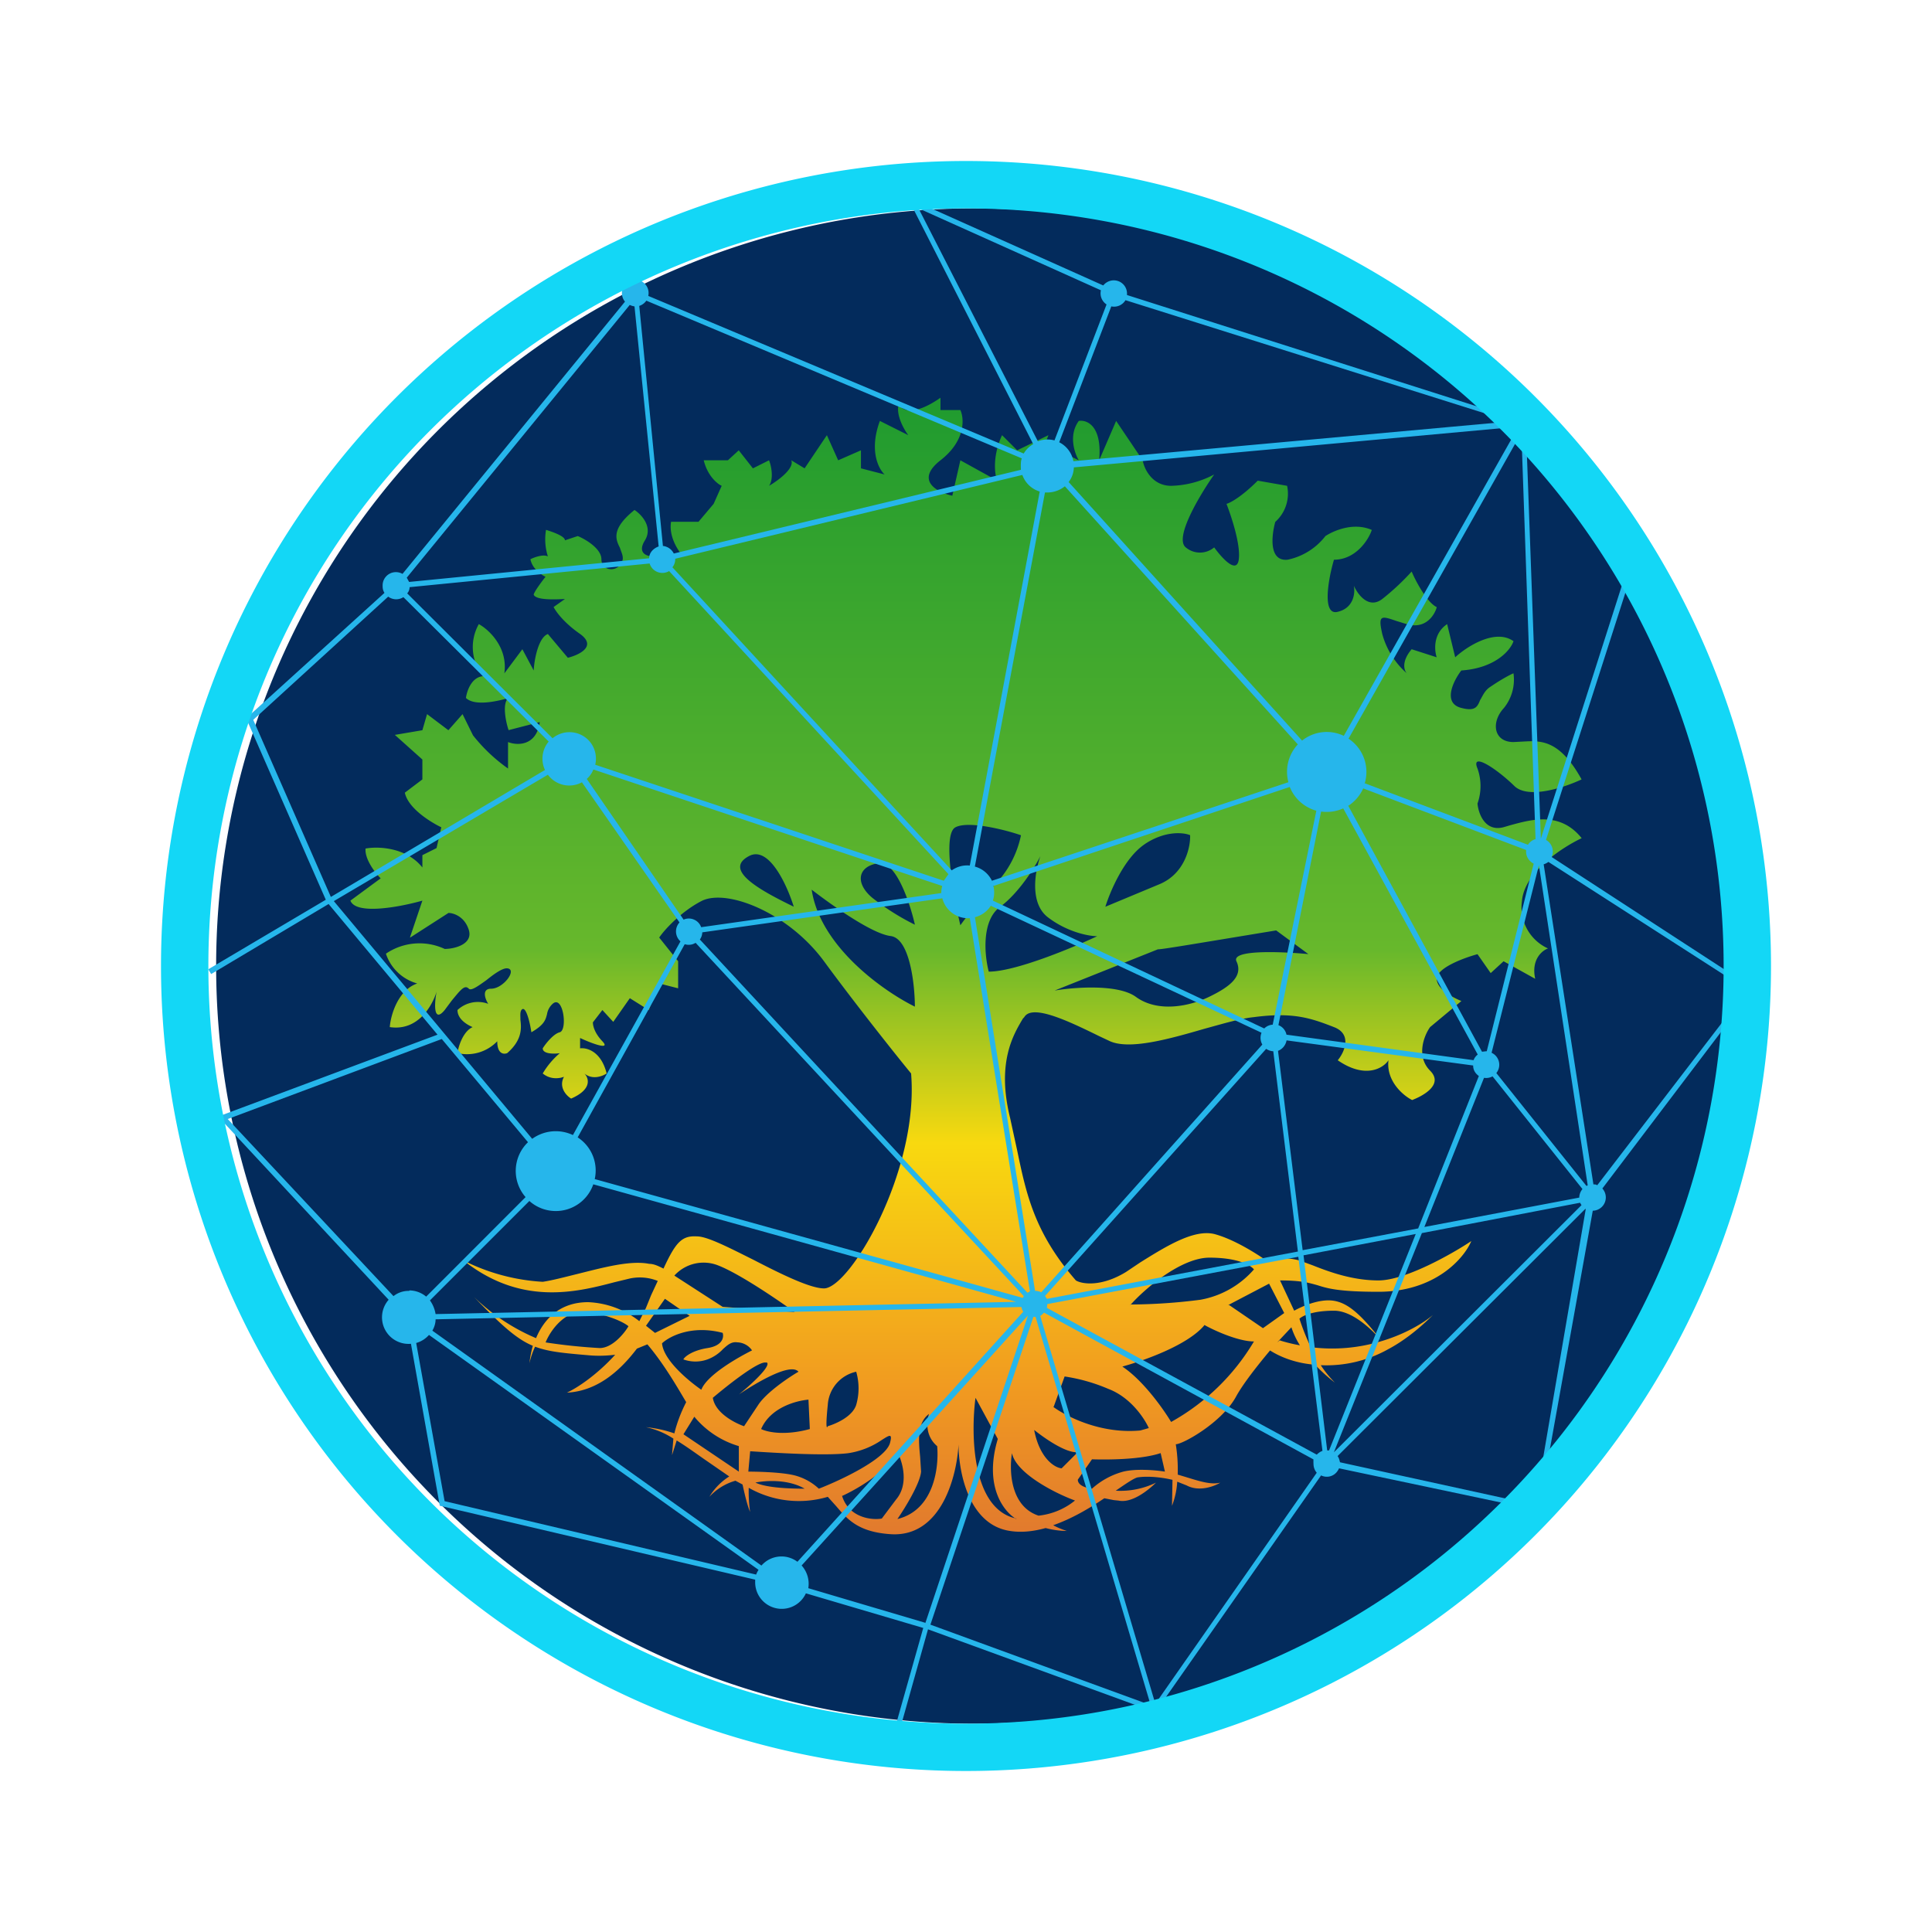 <svg xmlns="http://www.w3.org/2000/svg" xmlns:xlink="http://www.w3.org/1999/xlink" width="24" height="24" viewBox="0 0 24 24"><g fill="none"><path fill="#032B5C" d="M12 21.412a9.412 9.412 0 1 0 0-18.823a9.412 9.412 0 0 0 0 18.823"/><path fill="url(#tokenBrandedGrv0)" fill-rule="evenodd" d="m5.095 11.647l.476-.306c.059 0 .2.041.253.212c.053.176-.176.235-.3.235a.74.74 0 0 0-.73.059a.57.57 0 0 0 .389.37c-.241.083-.33.395-.341.542c.353.053.53-.27.582-.441c-.03.147-.041.4.1.229l.088-.118c.112-.135.16-.2.212-.147c.03.03.118-.035.218-.106c.094-.076.2-.152.259-.147c.129.012-.047.253-.2.253c-.118 0-.077.124-.036.188a.37.37 0 0 0-.382.077c0 .118.13.188.188.212c-.117.053-.176.235-.188.323a.52.52 0 0 0 .494-.147c0 .16.082.165.124.147c.188-.164.176-.311.164-.412c0-.058-.006-.094.012-.123c.053-.07.106.153.124.276c.164-.094.176-.158.194-.223a.22.22 0 0 1 .07-.13c.13-.117.189.324.089.353c-.077.018-.177.142-.212.2c0 .071.14.071.212.06a1 1 0 0 0-.212.252c.1.083.217.06.264.041c-.07.13.03.236.089.271c.27-.118.217-.259.164-.312c.1.083.224.035.277 0c-.07-.282-.253-.323-.33-.312v-.129c.136.065.389.159.277.041s-.118-.212-.118-.235l.118-.153l.135.147l.206-.294l.235.147l.13-.33l.235.06v-.336l-.235-.294c.07-.106.288-.335.535-.459c.318-.147 1.07.153 1.512.753c.353.482.865 1.13 1.082 1.394c.1 1.218-.764 2.67-1.082 2.67c-.17 0-.53-.176-.87-.352c-.295-.147-.577-.294-.707-.294c-.188-.012-.264.07-.417.4c-.06-.03-.118-.059-.177-.059c-.235-.047-.576.047-.882.123c-.17.042-.324.083-.441.1a2.5 2.5 0 0 1-.983-.264c.712.565 1.4.394 1.871.27l.194-.047a.6.6 0 0 1 .347.03l-.082.176l-.065.16l-.082.164a1.1 1.1 0 0 0-.636-.236c-.358 0-.552.218-.647.447a2.5 2.5 0 0 1-.77-.511c.341.353.53.523.73.606a1.3 1.3 0 0 0-.042.217a1 1 0 0 1 .07-.206c.16.06.33.077.589.1l.07.006c.124.012.236.006.336-.006c-.224.247-.47.412-.6.471c.364-.018.647-.253.87-.547l.13-.053c.164.194.3.412.412.6l.07.118c-.07.135-.118.27-.147.388a1.5 1.5 0 0 0-.353-.077a1 1 0 0 1 .341.142l-.017.205l.058-.182c.106.065.212.141.33.224l.323.223a.76.76 0 0 0-.247.253a.7.7 0 0 1 .324-.2l.088.047c.03.135.059.259.094.341q-.021-.15-.017-.3a1.26 1.26 0 0 0 .982.112l.106.118c.141.165.276.323.688.347c.624.03.812-.736.83-1.118c0 .324.117 1 .64 1.077c.142.023.295.005.442-.036q.141.036.264.036a1 1 0 0 1-.17-.071c.235-.082.453-.212.635-.335l.118.023l.059.006c.17.036.376-.135.465-.223c-.156.076-.328.11-.5.1c.129-.089.223-.153.27-.165c.118-.018.282-.006.435.03l-.006.323a1 1 0 0 0 .065-.3l.118.047c.153.082.34.012.417-.035c-.117.029-.259-.018-.429-.07l-.1-.03a2 2 0 0 0-.024-.377c.089 0 .583-.276.753-.6c.089-.159.26-.376.418-.565c.13.083.324.16.559.177q.114.121.247.223a1.4 1.4 0 0 1-.176-.217a1.57 1.57 0 0 0 .84-.2c.177-.094.365-.236.554-.424c-.118.1-.342.236-.636.324c-.24-.306-.406-.47-.594-.5c-.176-.03-.4.07-.494.123l-.176-.376c.264 0 .358.03.464.059c.124.04.265.082.759.082c.706 0 1.065-.418 1.153-.63c-.247.165-.824.489-1.153.489c-.323 0-.612-.106-.818-.188l-.164-.06a.8.8 0 0 0-.412 0c-.118-.082-.4-.264-.647-.329c-.253-.059-.588.147-.918.353l-.176.118c-.306.188-.547.153-.624.106c-.517-.594-.617-1.077-.73-1.618l-.087-.4c-.17-.688.04-1.035.159-1.235l.017-.018c.1-.17.57.06.93.236l.123.058c.241.118.73-.017 1.177-.147c.235-.064.452-.13.623-.147c.488-.064.706.012.994.124c.23.088.13.312.047.412c.341.235.565.1.63 0c-.03.253.176.435.294.494c.14-.053.394-.194.223-.365c-.176-.177-.076-.435 0-.541l.389-.324c-.1-.04-.306-.147-.306-.276c0-.136.335-.259.506-.306l.164.235l.16-.147l.393.218c-.053-.241.088-.353.159-.377a.56.56 0 0 1-.324-.588c.03-.365.506-.67.742-.782c-.265-.33-.612-.236-.889-.16l-.082.024c-.23.06-.312-.17-.323-.294a.65.65 0 0 0 0-.435c-.089-.212.235 0 .453.212c.17.176.629.023.84-.077c-.276-.5-.511-.482-.729-.47l-.117.006c-.247 0-.283-.247-.118-.424a.56.56 0 0 0 .118-.43c-.03.012-.136.065-.283.165c-.076.047-.1.118-.13.165c-.034.082-.058.147-.235.1c-.235-.059-.1-.335 0-.465c.424-.029.612-.253.648-.364c-.224-.16-.577.064-.724.2l-.1-.412c-.176.118-.159.323-.13.412l-.311-.1c-.13.153-.094.264-.059.3a1 1 0 0 1-.306-.489c-.053-.235-.017-.229.17-.164l.13.04c.241.072.353-.117.377-.21c-.118-.054-.26-.319-.312-.442a3 3 0 0 1-.365.341c-.17.13-.306-.059-.353-.165c.018.089 0 .277-.2.324c-.2.053-.117-.412-.047-.647c.27 0 .43-.247.47-.37c-.229-.1-.476.011-.576.076a.8.8 0 0 1-.47.294c-.236.023-.2-.3-.153-.47a.47.47 0 0 0 .147-.448l-.365-.064c-.2.2-.341.276-.388.288c.059.153.176.5.153.688c-.024.194-.212-.018-.306-.147a.274.274 0 0 1-.353 0c-.147-.118.176-.653.353-.906a1.2 1.2 0 0 1-.535.141c-.236 0-.336-.212-.353-.317l-.33-.489l-.211.489c.04-.43-.153-.506-.253-.489c-.13.177-.053.4 0 .489l-.253-.124l-.336.377l.212-.565l-.388.188l-.188-.188c-.118.253-.095.482-.06.565l-.458-.253l-.1.44c-.182-.04-.47-.187-.147-.44c.318-.247.294-.524.247-.624h-.247v-.153c-.347.241-.488.153-.518.077c-.04.129.06.311.118.388l-.353-.177c-.135.365-.018.595.059.665l-.294-.076v-.224l-.283.124l-.14-.312l-.277.412l-.165-.1c.041.1-.165.253-.277.317c.06-.082.03-.247 0-.317l-.2.1l-.176-.224l-.135.124h-.3c.047.194.17.294.223.317l-.1.224l-.188.223h-.341c-.03.183.088.365.153.43h-.377c-.076 0-.2-.041-.1-.2c.1-.165-.04-.318-.13-.377c-.293.236-.234.365-.181.47c.017.054.04.095.035.142c-.03.165-.265.165-.265 0c0-.13-.194-.247-.294-.288l-.159.053c0-.053-.159-.106-.235-.13a.7.7 0 0 0 .023.33c-.058-.03-.17.011-.217.035c.023.118.135.194.188.218c-.047.058-.147.194-.147.223c.03.07.27.059.388.053l-.141.1c.024.047.118.188.33.335c.211.153-.012.26-.153.295l-.248-.295c-.117.042-.17.318-.176.453l-.141-.264l-.224.3c.047-.318-.188-.542-.317-.612A.58.58 0 0 0 6 8.4c-.142.012-.2.182-.212.27c.106.106.394.042.53 0c-.083.06-.036.295 0 .4l.387-.1c-.04.295-.276.295-.394.248v.329a2.1 2.1 0 0 1-.435-.412l-.13-.264l-.176.2l-.265-.2l-.058.2l-.342.058l.342.306v.247l-.218.165c.041.194.318.365.453.43l-.059.258l-.176.088v.153c-.2-.252-.553-.264-.706-.235c-.012.13.117.3.188.37l-.376.277c.07.183.623.077.894 0l-.153.453zm10.806 5l-.036.03l.177-.189a1 1 0 0 0 .106.224a2 2 0 0 1-.247-.06zm1.264.012a2.1 2.1 0 0 1-.882.076a3 3 0 0 1-.141-.353c.03-.03.153-.1.43-.1c.217 0 .452.212.593.377m-5.235-5.165c.059-.082.218-.294.43-.506a1.24 1.24 0 0 0 .323-.612c-.2-.07-.653-.182-.812-.1c-.165.077-.03.842.059 1.218m.353.577c-.053-.2-.094-.636.141-.806c.23-.17.43-.489.5-.63c-.065.183-.141.589.1.765c.241.182.506.23.606.23c-.312.146-1.018.44-1.347.44m-.918.435c-.382-.188-1.176-.741-1.282-1.453c.23.176.741.547.982.576c.236.03.3.6.3.883zm1.736-.2l1.282-.512c.059 0 .4-.059 1.47-.235l.4.294c-.323-.03-.958-.059-.894.088c.089.188-.082.318-.335.441c-.253.124-.647.2-.917 0c-.224-.159-.765-.117-1.006-.076m-2.177-1.582c.212-.018.383.505.441.764a3 3 0 0 1-.53-.335c-.223-.188-.176-.4.09-.43m-1.065.54c-.082-.264-.306-.758-.553-.629c-.317.165.089.406.553.63m4.36-.776c-.254.17-.43.588-.489.777l.665-.277c.323-.13.394-.464.388-.612c-.082-.035-.312-.058-.565.112m-.177 5.724c.176-.2.63-.588.982-.588c.353 0 .512.094.553.146a1.15 1.15 0 0 1-.665.377a7 7 0 0 1-.87.059zm1.217 0l.506-.265l.188.365l-.264.188l-.43-.294zm-2.176 1.265c.159.117.588.34 1.082.294l.106-.03c-.053-.117-.223-.382-.506-.488a2.2 2.2 0 0 0-.54-.153l-.136.377zm1.882-1.018c-.206.253-.764.447-1.023.518c.258.17.511.529.606.688a2.75 2.75 0 0 0 1.029-1c-.194 0-.494-.136-.618-.206zm-2.117 1.306c.117.094.388.288.54.276l-.2.2c-.082-.006-.27-.117-.34-.47zm-4.471-1.918a.49.49 0 0 1 .535-.13c.265.1.747.43.96.583l-.895-.065zm-.153.841c.094-.088.37-.23.753-.13c.018.054 0 .16-.188.189c-.188.03-.283.106-.3.141a.44.44 0 0 0 .3 0a.5.5 0 0 0 .194-.13c.053-.046.1-.093.176-.082a.23.23 0 0 1 .183.1c-.177.089-.56.306-.63.489c-.153-.106-.47-.365-.488-.577m2.412.353a.45.45 0 0 0-.353.412c-.03.294-.012.294 0 .265c.1-.03.306-.118.353-.265a.74.74 0 0 0 0-.412m1.988 1.824c-.553-.118-.565-1.047-.506-1.5l.277.511c-.177.589.076.906.23.995zm.941-.736l-.176.253c0 .077.117.106.176.112a.95.95 0 0 1 .389-.212c.164-.04.411-.017.517 0l-.053-.23c-.247.083-.67.083-.853.077m-.994-.076c-.035.212-.023.659.33.776a.86.86 0 0 0 .453-.188c-.242-.088-.73-.335-.783-.588m-.93-.088c-.152-.13-.129-.318-.1-.4c-.152.111-.129.34-.111.53l.012.187c-.012.147-.2.453-.294.589c.458-.112.517-.647.494-.906m-1.176.617c.153-.07.506-.264.688-.53c.06.119.136.39-.023.577l-.177.236c-.129.023-.411-.012-.494-.283zm-.594-.253c-.188-.047-.553-.047-.576-.047l.023-.253c.283.018.93.06 1.218.024a1 1 0 0 0 .418-.165c.094-.059.135-.088.1.041c-.06.2-.612.46-.883.565a.7.7 0 0 0-.3-.165m-.488.089c.118-.024.4-.047.612.076c-.147 0-.47-.006-.612-.076m-.759-.818l-.135.218l.688.464v-.317a1.13 1.13 0 0 1-.553-.365m1.435.153c-.323.088-.535.035-.605 0c.117-.27.44-.353.588-.365zm-.54-.824c-.083-.035-.477.277-.665.436c.029.188.27.312.388.353l.176-.265c.1-.153.377-.341.5-.412c-.1-.117-.53.141-.74.282c.146-.117.423-.37.34-.4zm-1.26-.794l-.235.335l.112.089l.43-.212zm-1.482.541c.059-.147.247-.417.518-.376c.27.035.459.13.511.176c-.052.089-.2.271-.358.271a7 7 0 0 1-.671-.07" clip-rule="evenodd"/><path fill="#26B6EB" fill-rule="evenodd" d="M14 3.665V3.64a.164.164 0 0 0-.213-.15a.17.17 0 0 0-.082.056l-2.429-1.088l1.559 3.059a.33.33 0 0 0-.118.117L8.053 3.676a.165.165 0 0 0-.253-.173a.165.165 0 0 0-.036.244L5 7.129a.165.165 0 0 0-.247.147c0 .036.005.06.023.089L3.058 8.923l.989 2.254l-1.46.864l.036.059l1.459-.87l1.353 1.623L2.71 13.87l2.118 2.276a.33.33 0 0 0 .277.547l.358 2.012l3.918.918v.04a.33.33 0 0 0 .63.13l1.458.43l-.412 1.458l.06.024l.411-1.465l2.824 1.03l2.059-2.942a.16.16 0 0 0 .186-.032a.2.2 0 0 0 .037-.056l2.482.524l.67-3.724a.165.165 0 0 0 .119-.276l1.882-2.483l-2.512-1.635a.165.165 0 0 0-.07-.212l1.095-3.41L20.235 7l-1.094 3.418l-.188-5.177zm-2.59-1.077l1.483 2.894a.33.33 0 0 1 .206-.011l.647-1.689a.165.165 0 0 1-.07-.176zm1.748 2.906a.33.33 0 0 1 .176.235l5.43-.494l-4.783-1.506a.165.165 0 0 1-.176.077zm.182.306q-.002.107-.065.188l2.9 3.212a.49.49 0 0 1 .518-.059l2.17-3.841l-5.523.506zm3.612 3.935a.495.495 0 0 0-.2-.559l2.147-3.8l.176 5.048a.16.16 0 0 0-.094.07l-2.03-.765zm-.206.277a.5.5 0 0 0 .188-.218l2.024.765v.023c0 .065.04.118.094.147l-.583 2.33h-.006l-.053.006l-1.664-3.06zm-.33.07a.5.5 0 0 0 .27-.04l1.671 3.058a.16.16 0 0 0-.052.07l-2.324-.317a.16.16 0 0 0-.1-.118l.53-2.653zm-.394-.306a.5.5 0 0 0 .33.295l-.542 2.658a.16.16 0 0 0-.105.047l-3.371-1.588a.33.33 0 0 0 .006-.182zm.1-.529a.5.5 0 0 0-.117.47l-3.683 1.224a.33.33 0 0 0-.212-.176l.871-4.647h.03a.35.35 0 0 0 .217-.077zm-3.206-3.141A.33.33 0 0 1 12.7 5.9L8.388 6.941v.006a.16.16 0 0 1-.035.1l3.47 3.765a.33.33 0 0 1 .224-.06zm-.235-.312c0-.035 0-.07.012-.1L8.029 3.735a.17.17 0 0 1-.088.065l.294 2.982a.17.17 0 0 1 .135.094l4.312-1.04zm3.635 12.388v-.053l-3.347-1.823a.2.2 0 0 1-.047.041l1.43 4.818l2.005-2.87a.17.17 0 0 1-.04-.119zm.036-.106a.2.2 0 0 1 .076-.053l-.3-2.411l-3.118.588l-.005.047l3.352 1.823zm.158-.058l1.077-2.689l-1.394.265l.294 2.424zm.06.023l3.076-3.07l-.018-.03l-1.965.377zm.046.047c.018.024.024.053.03.077l2.423.53l.63-3.677h-.006zM5.087 16.03a.33.33 0 0 1 .207.077l1.235-1.236a.494.494 0 0 1 .03-.682l-1.071-1.282l-2.659.994l2.059 2.2a.3.3 0 0 1 .194-.065zm.254.124a.4.4 0 0 1 .07.17l7.212-.152l-5.253-1.46a.493.493 0 0 1-.794.207zm.07.235c0 .053-.017.1-.04.141l4.088 2.918a.33.33 0 0 1 .447-.047l2.805-3.106a.2.2 0 0 1-.023-.059zm-.082.194a.33.33 0 0 1-.159.1l.353 1.965l3.87.912a.3.3 0 0 1 .03-.059zm14.512-1.859l1.864-2.429l-2.47-1.588a.2.2 0 0 1-.059.03l.618 3.976c.017 0 .035 0 .047.011m-.118 0l-.606-3.976l-.588 2.33a.164.164 0 0 1 .059.252l1.118 1.4h.011v-.005h.012zm-1.182-1.353l1.117 1.4a.17.17 0 0 0-.04.106l-1.924.365l.741-1.853q.055.009.106-.018m-.17-.005l-.754 1.894l-1.435.27l-.306-2.476a.17.17 0 0 0 .106-.13l2.318.312c0 .059.029.1.07.13M4.822 7.412l-1.676 1.53l.964 2.2l2.66-1.577a.33.33 0 0 1 .046-.353L5.011 7.418a.165.165 0 0 1-.188-.006m.235-.041l1.806 1.8a.33.33 0 0 1 .467.047a.33.33 0 0 1 .063.282l4.33 1.441l.058-.082l-3.47-3.765A.165.165 0 0 1 8.07 7l-2.982.294c0 .03-.012.059-.03.077m7.253 3.882l3.36 1.576a.17.17 0 0 0 .01.147l-2.746 3.077a.2.2 0 0 0-.077-.018l-.747-4.641a.33.33 0 0 0 .2-.147zm-.264.153l.747 4.635l-.03.018l-4.07-4.388a.16.16 0 0 0 .03-.089l2.982-.423a.33.33 0 0 0 .34.247m-.341-.4a.3.3 0 0 0-.012.088l-2.983.424a.16.16 0 0 0-.088-.094a.16.16 0 0 0-.13 0L7.289 9.676a.3.3 0 0 0 .082-.117zM5.082 7.229l2.982-.294c0-.07.053-.123.118-.147l-.3-2.982a.2.2 0 0 1-.059-.018l-2.77 3.388zm6.412 12.93l-1.453-.43a.34.34 0 0 0-.083-.282l2.812-3.106l-1.276 3.824zm1.341-3.794l-1.277 3.817l2.736 1l-1.43-4.823h-.029zm.17-.23l3.118-.588l-.306-2.488a.17.17 0 0 1-.088-.03l-2.747 3.07zm-4.364-4.423l4.076 4.388l-.011.023l-5.318-1.476a.49.49 0 0 0-.212-.518l1.33-2.4a.16.16 0 0 0 .135-.017m-.2-.253a.165.165 0 0 0 .012.235L7.117 14.1a.5.5 0 0 0-.506.047l-2.464-2.953l2.659-1.57a.33.33 0 0 0 .423.094z" clip-rule="evenodd"/><path fill="#13D7F6" d="M22 12a10 10 0 1 1-20 0a10 10 0 0 1 20 0m-10 9.412a9.411 9.411 0 1 0 0-18.823a9.411 9.411 0 0 0 0 18.823"/><defs><linearGradient id="tokenBrandedGrv0" x1="12.001" x2="12.001" y1="2" y2="21.999" gradientUnits="userSpaceOnUse"><stop stop-color="#008E30"/><stop offset=".49" stop-color="#67B82C"/><stop offset=".61" stop-color="#F8D90F"/><stop offset=".76" stop-color="#F19B20"/><stop offset="1" stop-color="#C84543"/></linearGradient></defs></g></svg>